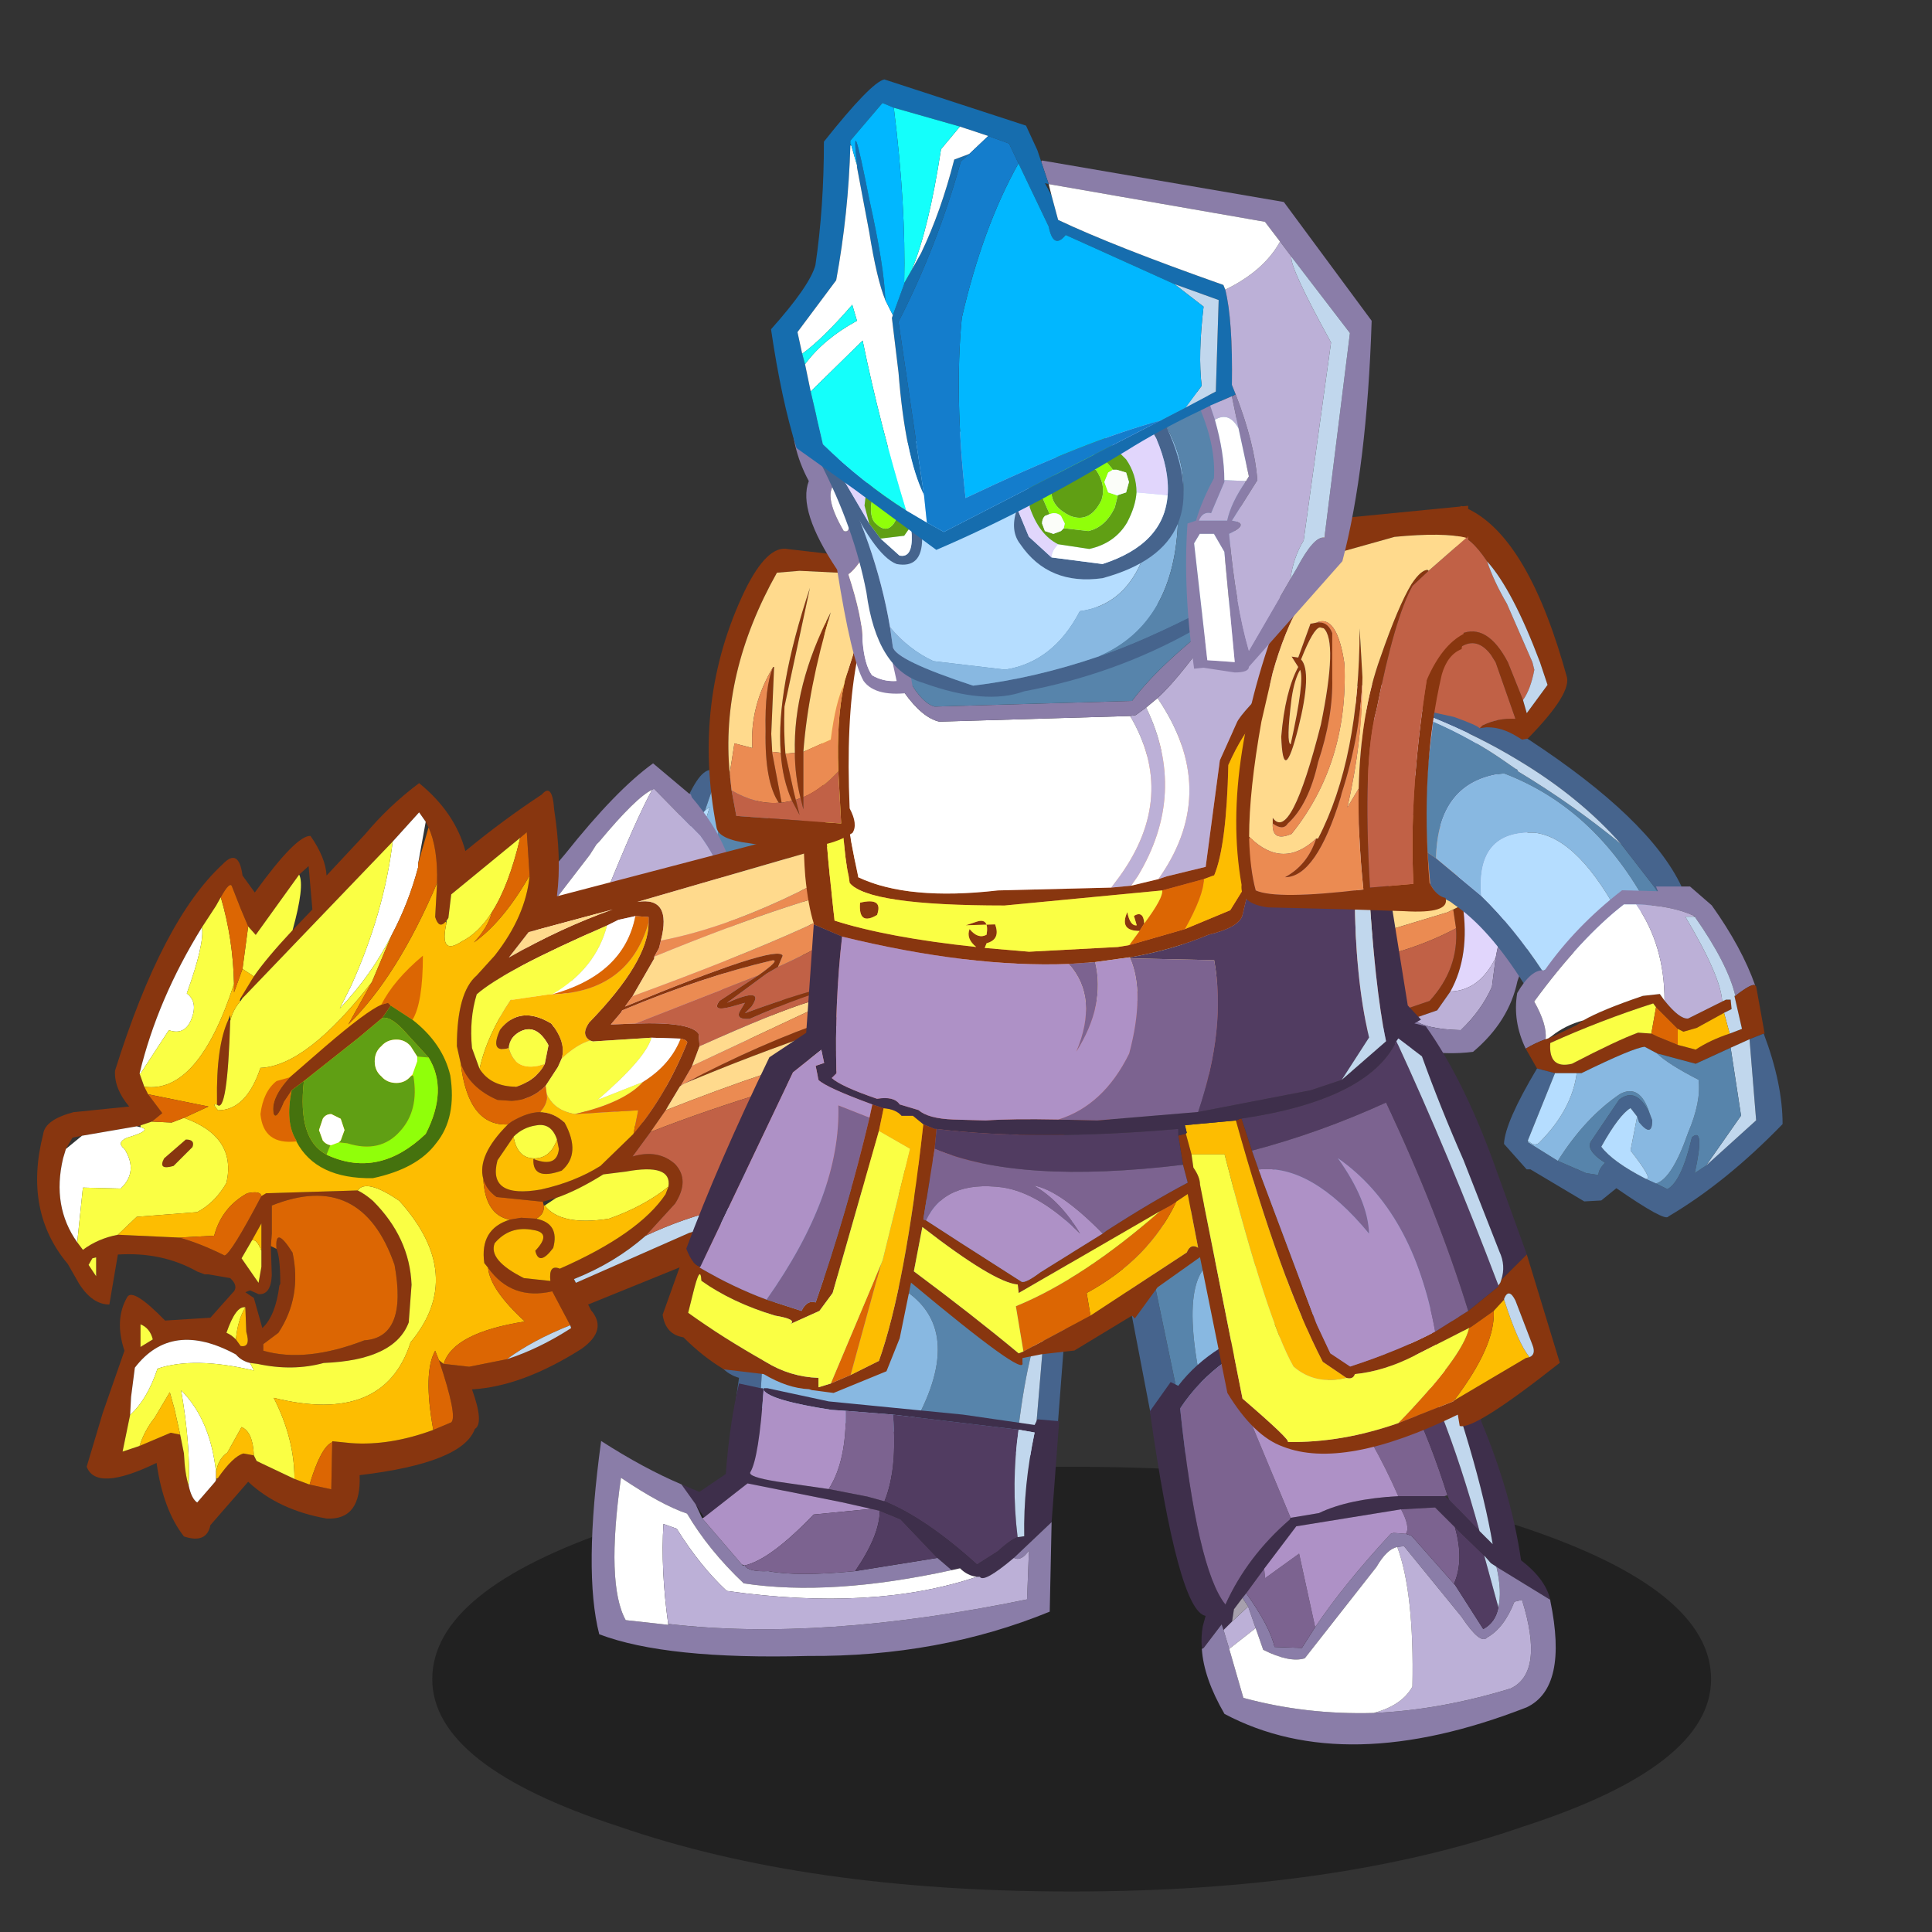 <svg xmlns:ffdec="https://www.free-decompiler.com/flash" xmlns:xlink="http://www.w3.org/1999/xlink" ffdec:objectType="frame" height="90" width="90" xmlns="http://www.w3.org/2000/svg"><rect width="100%" height="100%" fill="#333333" stroke="none"/><use ffdec:characterId="20" height="140.75" transform="matrix(.601 0 0 .6 -2.246 3.7)" width="147.2" xlink:href="#a"/><defs><g id="a" transform="translate(6.65)"><use ffdec:characterId="1" height="9.8" transform="matrix(1.786 0 0 3.365 30.592 107.713)" width="55.5" xlink:href="#b"/><use ffdec:characterId="3" height="19.45" transform="translate(35.85 53.1) scale(1.464)" width="16.4" xlink:href="#c"/><use ffdec:characterId="5" height="45.3" transform="translate(0 46.95) scale(1.464)" width="79.3" xlink:href="#d"/><use ffdec:characterId="7" height="33.5" transform="translate(83.8 80.2) scale(1.464)" width="23.15" xlink:href="#e"/><use ffdec:characterId="9" height="25.7" transform="translate(42.95 84.85) scale(1.464)" width="25.5" xlink:href="#f"/><use ffdec:characterId="11" height="26.95" transform="translate(107.66 48.9) scale(1.464)" width="18.85" xlink:href="#g"/><use ffdec:characterId="13" height="50.25" transform="translate(48.45 33.1) scale(1.464)" width="47.9" xlink:href="#h"/><use ffdec:characterId="19" height="32.75" transform="translate(56.85) scale(1.464)" width="31.8" xlink:href="#i"/></g><g id="j" fill-rule="evenodd"><path d="m11.55.45-.7 2.05-2.3 2.6q-.3.4.1 1H7.8q-.35-1.1.8-2.2l.95-1.15q.9-2.4 1.6-2.4l.4.1" fill="#46648d"/><path d="m10.85 2.5.25-.2-1.15 3.85-1.3-.05q-.4-.6-.1-1l2.3-2.6" fill="#b5ddff"/><path d="m10.85 2.5.7-2.05.15.05-.3 5.7-1.45-.05L11.1 2.3l-.25.2" fill="#88b8e1"/><path d="m11.4 6.2.3-5.7q2.65.9 4.55 7.5l.15.3q-.6 4.75-4.6 7.4l-2.55 1.55q.2-4.6 1.5-8.95l.65-2.1" fill="#5784ab"/><path d="m1.7 17.15-.05.15.1-.1q.8.7 2.2 1.1 2.6.8 4.8-1.1 2.05-1.75 2.7-4 .65-2.25.65-4.95.05-2.3-1.5-4.4l-2.45-2.5-.1.05q-.85.4-2.8 2.75l-.15.15-.35.55-2.15 2.8-1.35 2.4q-.9 2.2-.65 4.8.15 1.4 1.1 2.3m8.4-15.5.05.15q2.35 2.75 2.45 5.75.1 3.1-.55 5.75-.65 2.6-2.8 4.6-2.4 2.2-5.35 1.3-3.45-1-3.8-4-.4-3.05.5-5.55.65-1.8 1.75-3.45v-.05l.45-.55.1-.15.55-.65Q6.15 1.4 8.1 0L10 1.6l.1.05" fill="#8a7da8"/><path d="M1.7 17.15q-.95-.9-1.1-2.3-.25-2.6.65-4.8l1.35-2.4 2.15-2.8.35-.55.15-.15Q7.2 1.8 8.05 1.4 6.35 4.5 1.7 17.15" fill="#fff"/><path d="m8.05 1.4.1-.05 2.45 2.5q1.55 2.1 1.5 4.4 0 2.7-.65 4.95t-2.7 4q-2.2 1.9-4.8 1.1-1.4-.4-2.2-1.1l-.1.1.05-.15Q6.35 4.5 8.05 1.4" fill="#bcb0d7"/></g><g id="k" fill-rule="evenodd"><path d="m31.65 12.3-.9.2-.6.3q-5.5 2.4-6.9 3.65-.4 1.3-.25 2.85l.4 1.1q.6.95 1.95.95 1.05-.35 1.5-1.2l.2-1q-.65-1.2-1.55-.7-.5.3-.55.8v.05q-1.05.3-.45-1 1.05-1.3 2.7-.3.8 1 .55 1.85l-.2.45-.65 1q-.75.75-1.8.8l-.75-.05q-1.5-.65-1.95-1.95l-.2-.9q0-2.85 1.05-3.75l.95-1.05q1.65-2.1 1.85-4.25l-.15-2.3-.35.3-3.65 3-.15 1.25-.1.15-.05.05q-.35.4-.55-.25l.1-1.8q.05-1.85-.45-2.95l-.15-.3-.35-.5-1.4 1.55-7.85 8.2-.05.05-.05.05h-.1l.7-1.15q.65-.95 2.05-2.45l1.05-1.1-.2-2.3-.5.45-2.3 3.2-.4-.45-.4-.95-.45-1.15q-.1-.35-.6.55l-.25.45-.75 1.15q-2.35 3.8-3.3 7.75l.25.7.2.4.75 1-.55.45-.6.2-.2.05-2.9.5-.5.1-.35.6-.15.5q-.6 2.55.75 4.45l.3.4q.8-.6 1.85-.8l3.25.15q1.1.3 2.4.95.35-.1 1.95-3.15l.25-.15 4.85-.15q.4.2.8.55 1.95 1.95 2.05 4.45l-.15 2q-.75 2-4.5 2.15-1.65.45-3.5.05l-.4-.05q-.45-.1-.75-.45-3.4-1.85-5.35.7l-.2 1.55-.05.95-.4 1.95.9-.3 1.65-.7.5.1.2 1q.05 1.1.25 1.7.15.7.45.9l.95-1.1.05-.1.1-.1q.8-1.15 1.35-1.3l.55.1.15.3 2 .95.8.3 1.15.25.05-2.5v-.05l1 .1q2.05.15 4.35-.7l.95-.4q.35-.3-.65-3.3l.25.2 1.35.15 2-.4q1.7-.55 3.4-1.65L28.2 34l-.95-1.8q-2.15.5-3.4-1.25l-.2-.25q-.25-1.8 1.35-2.3l.6-.1.8.05q1.25.25.9 1.55-.75 1-.95.15.9-.95-.1-1.1-1.25-.25-2.05.7-.35.9 1.55 1.85l1.4.15q-.1-.9.5-.65 4.2-1.85 5.6-3.95l.15-.4q.2-1.25-2.25-.8l-1.2.15q-1.35.85-2.5 1.25l-.7.2-2.45-.25q-.55-.4-.7-.95-.35-1.25 1.3-2.9l.2-.15q.85-.5 1.5-.5.7 0 1.3.55.9 1.65-.15 2.55-1.55.55-1.5-.6h.05q1.2.45 1.3-.55l-.1-.5q-.3-.9-1.1-.75-.7.1-1.2.6l-.85 1.25q-.55 2.05 2.3 1.55 1.8-.4 3.15-1.25l1.75-1.7q1.7-2 2.85-4.85-.05-.15-.35-.2l-1.55-.05-3.1.2-.15-.05q-.5-.3-.05-.95 3.15-3.25 3.15-5.3v-.3l-.7-.05m6.5 3.15q1.2-.85.75-.8-3.65.85-7.95 2.65l-.05.1-.55.65 1.3-.05q2.95-.1 3.35.55v.05l.05.6-.4 1.05-.05.1-.55.95-.05.05-.75 1.25-.8 1.15-.95 1.3q1.35-.4 2.25.4.8.85 0 2.1l-1.55 1.7q-1.65 1.45-3.8 2.3l.1.2 6-2.65 5.6-1.65Q56.8 22.6 73.7 16.8q1.55-1.7 1.4-3.85l-.15-1-.3.15.8-.4q.4 2.7-.65 4.6l-.7 1-1.3.45-2.35.75L36.9 29.75l-7.75 3.15.15.3q.9 1.05-.5 2.05-3.15 2-5.8 2.15.65 1.8.15 2.1-.65 1.8-6.1 2.45.1 2.4-1.75 2.3-2.55-.45-4.15-1.95l-2 2.3q-.2 1-1.4.6-1.1-1.4-1.45-3.9-3.2 1.55-3.7.2l.85-2.85 1.15-3.3q-.55-1.65.15-2.85.3-.5 2 1.25l2.4-.15 1.2-1.35.05-.05q.2-.3-.15-.65l-.05-.05-1.15-.2h-.2l-.4-.15q-1.85-1.05-4.2-.9L3.8 32.9q-.9 0-1.6-1.1l-.6-1.05q-2.35-2.8-1.3-6.9.1-.75 1.6-1.15l2.95-.3q-.8-.95-.75-1.9 2.5-8 5.7-10.95.85-.9 1.05.6l.65.9q2.2-3.05 2.95-3 .8 1.15.85 2.1l2.05-2.2q1.25-1.5 2.85-2.7 1.9 1.55 2.45 3.6 2-1.65 4.05-3 .55-.65.65.8.4 2.6.15 4.55v.05L68.7.45h.05l.65.3-12.95 3.7-.15.05-9.4 2.65-15.15 4.4q1.85-.3 1.25 2.05l-.1.4-.25.45v.1l-1.15 2-.15.2-.25.35q8.1-3.35 8.35-2.7l-.25.6-.6.35-2.1 1.55q2.05-.9 1.3.2l-.35.35q3.25-1.2 5.45-1.65l1-.2-1 .25-.05.05q-2.2.55-5.15 1.85-.7.05-.55-.35l.3-.5-.7.2q-1.1.3-.65-.3l2.05-1.35m-27.95 2.4q-.15 5-.7 4.45v-.2q-.05-2.9.6-4.3l.1.05m14.75-3.35q2.8-1.6 5.5-2.55L26 13.15l-1.05 1.35m-12.3 15.45q-.1-1.3.85.2.5 2.35-.75 4.25l-.8.6v.35q2.25.65 5.35-.55 2.3-.15 1.6-4-1.75-5.05-6.5-3.15v1.5l-.05.65.05 1.55q-.05 1.05-.7 1l-.45-.2-.25.1.15.1.3.2.45 1.6q.7-.65.9-2.25l.05-.1q0-1.4-.2-1.85m-5.95-4.8 1.15-1q.5 0 .35.4l-1 1q-.85.25-.5-.4m-3.8 5.3-.2.35.4.6v-1l-.2.05m8.95-.4V28.6l-.5.9-.55.95.9 1.3.15-.85v-.85m-.85 3q-.5-.1-1 1.35.25.1.5.35l.25.35q.55.1.3-.75l-.05-1.3m-4.9 1.7q-.15-.6-.65-.8v1.2l.65-.4M34.2 21.2q8.25-4.35 14.65-5-7.3 1.9-14.65 5" fill="#88360f"/><path d="m30.15 12.8.6-.3.9-.2q-.6 3.1-4.4 4.15 2.3-1.35 2.9-3.65m2.35 5.95 1.55.05q-.55 1.4-2 2.3l-2.4.95q2.55-2.2 2.85-3.3M9.45 42.2l-.05.1-.95 1.1q-.3-.2-.45-.9.1-2.15-.4-5.05Q9.15 39 9.45 41.8v.4M4.9 38.75l.05-.95.2-1.55q1.95-2.55 5.35-.7.3.35.75.45l.2.4q-3.15-.75-5.1-.1-.55 1.65-1.45 2.45M2.1 29.6q-1.35-1.9-.75-4.45l.15-.5.85-.7 2.9-.5.2.05q.65.15-.7.55-.6.25-.15.6.75 1.2-.2 2.1l-2-.05-.3 2.9m3.3-8.95q.95-3.95 3.3-7.75.15.85-.8 3.5.6.45.25 1.35-.35.9-1.2.6l-1.5 2.3H5.4m13.4-12.3 1.4-1.55.35.5-.4 2.2v.2q-.5 1.9-1.4 3.6-1.05 2.1-2.75 3.9l.6-1.2q1.75-3.9 2.2-7.65" fill="#fff"/><path d="M30.15 12.8q-.6 2.3-2.9 3.65h-.15l-2.05.3Q23.8 18.6 23.4 20.4l-.4-1.1q-.15-1.55.25-2.85 1.4-1.25 6.9-3.65m-.9 6.1.15.05 3.1-.2q-.3 1.1-2.85 3.3l2.4-.95q-1 1.1-3.6 1.7-1.15-.2-1.5-1.1l-.05-.4.65-1 .2-.45q.8-.75 1.5-.95M25.2 24q.5-.5 1.2-.6.8-.15 1.1.75-.35 1-1.2 1-.9 0-1.1-1.15m2.25 3.25q1.15-.4 2.5-1.25l1.2-.15q2.45-.45 2.25.8-1.3 1.05-3.15 1.7-2.55.4-3.4-.7l.6-.4M13.6 42.15l-2-.95-.15-.3q-.05-1.25-.65-1.5l-.75 1.35q-.5.35-.6 1.05-.3-2.8-1.85-4.35.5 2.9.4 5.05-.2-.6-.25-1.7l-.2-1-.3-1.35-.25-.9-.8 1.35q-.55.7-.8 1.5l-.9.3.4-1.95q.9-.8 1.45-2.45 1.95-.65 5.1.1l-.2-.4.4.05q1.85.4 3.5-.05 3.75-.15 4.5-2.15l.15-2q-.1-2.5-2.05-4.45-.4-.35-.8-.55.45-.65 2.2.55 3.55 3.95.6 7.5-1.4 4.4-7.25 2.95 1.1 2.15 1.1 4.3M4.25 29.2q-1.05.2-1.85.8l-.3-.4.3-2.9 2 .05q.95-.9.2-2.1-.45-.35.15-.6 1.35-.4.7-.55v-.1l.6-.2 1.05.05.65-.25q2.8 1 2.25 3.45Q9.4 27.5 8.45 28l-3.2.25-1 .95m1.4-7.85-.25-.7h.05l1.5-2.3q.85.3 1.2-.6.35-.9-.25-1.35.95-2.65.8-3.5l.75-1.15.25-.45q.65 2.2.7 4.6-1.9 5.85-4.75 5.45m5.5-8.5.4.45 2.3-3.2q.3.6-.35 2.95-1.4 1.5-2.05 2.45l-.6-.4.3-2.25m-.3 3.8.05-.05.05-.05 7.85-8.2q-.45 3.75-2.2 7.65l-.6 1.2q1.7-1.8 2.75-3.9l-1.05 2.5q-3.45 4.45-5.9 4.55-.75 2.25-2.25 2.25-.35-.4-.05-.3.55.55.7-4.45.15-.6.55-1.05l.1-.15m10.8-4.1.1-.15.15-1.25 3.65-3q-.6 2.55-1.5 3.95-.7 1.1-1.6 1.55-1.2.8-.8-1v-.1m3.3 6.7q.05-.5.55-.8.9-.5 1.55.7l-.2 1q-1.55.5-1.9-.85v-.05M6.7 25.15q-.35.65.5.4l1-1q.15-.4-.35-.4l-1.15 1m-3.8 5.3.2-.05v1l-.4-.6.2-.35m8.45-.95q.25-.1.5.55v.85l-.15.85-.9-1.3.55-.95m-.85 5.25q-.25-.25-.5-.35.5-1.45 1-1.35-.4.65-.5 1.7m-4.4 0-.65.4v-1.2q.5.2.65.8" fill="#faff44"/><path d="M32.35 12.65q0 2.05-3.15 5.3-.45.65.05.95-.7.2-1.5.95Q28 19 27.2 18q-1.65-1-2.7.3-.6 1.3.45 1 .35 1.35 1.9.85-.45.85-1.5 1.2-1.35 0-1.95-.95.4-1.8 1.65-3.65l2.05-.3h.2q4-.15 5.05-3.8m-.8 11.2-1.75 1.7q-1.35.85-3.15 1.25-2.85.5-2.3-1.55L25.2 24q.2 1.15 1.1 1.15l-.05.05q-.05 1.15 1.5.6 1.05-.9.15-2.55-.6-.55-1.3-.55.45-.5.35-1 .35.9 1.5 1.1l3.35-.2-.25 1.25m-4.05.3.1.5q-.1 1-1.3.55v-.05q.85 0 1.2-1m-2.6-.8q-1.65 1.65-1.3 2.9.1 1.9 1.4 2.15-1.6.5-1.35 2.3l.2.25q.1 1.15 1.95 2.85-3.8.6-4.3 2.25l-.25-.2-.2-.5q-.65 1.15-.1 4.2-2.3.85-4.35.7l-1-.1v.05q-.6.25-1.2 2.25l-.8-.3q0-2.15-1.1-4.3 5.85 1.45 7.25-2.95 2.95-3.55-.6-7.5-1.75-1.2-2.2-.55L12.1 27l-.25.15q-.05-.3-.75-.15-1.35.75-1.75 2.25l-1.85.1-3.25-.15 1-.95 3.2-.25q.95-.5 1.55-1.55Q10.55 24 7.75 23l1.3-.6-3.2-.65-.2-.4q2.85.4 4.75-5.45v.45l.45-1.25.6.4-.7 1.15-.05.15h.05q-.4.45-.55 1.05v-.3l-.1.25q-.65 1.4-.6 4.3v.2q-.3-.1.05.3 1.5 0 2.25-2.25 2.45-.1 5.9-4.55l-1.25 2.25q2.6-2.55 4.7-7.5l-.1 1.8q.2.65.55.25l.05.05q-.4 1.8.8 1 .9-.45 1.6-1.55-.2.8-.95 1.6 1.55-1.1 2.95-3.55-.2 2.15-1.85 4.25l-.95 1.05q-1.05.9-1.05 3.75l.2.9q.4 3.35 2.5 3.25m8.5 3.3-.15.4q-1.4 2.1-5.6 3.95-.6-.25-.5.65l-1.4-.15q-1.9-.95-1.55-1.85.8-.95 2.05-.7 1 .15.1 1.1.2.85.95-.15.35-1.3-.9-1.55.45-.25.4-.7h.05q.85 1.1 3.4.7 1.85-.65 3.15-1.7M11.45 40.9l-.55-.1q-.55.15-1.35 1.3l-.1.05v-.35q.1-.7.6-1.05l.75-1.35q.6.25.65 1.5m-3.9-1.1-.5-.1-1.65.7q.25-.8.8-1.5l.8-1.35.25.9.3 1.35m4.3-9.75q-.25-.65-.5-.55l.5-.9v1.45m-1.35 4.7q.1-1.05.5-1.7l.05 1.3q.25.85-.3.75l-.25-.35" fill="#fdbd01"/><path d="M27.25 16.45q3.8-1.05 4.4-4.15l.7.05v.3q-1.05 3.65-5.05 3.8h-.05m6.8 2.35q.3.05.35.2-1.15 2.85-2.85 4.85l.25-1.25-3.35.2q2.6-.6 3.6-1.7 1.45-.9 2-2.3m-7.45 3.9q-.65 0-1.5.5l-.2.15q-2.1.1-2.5-3.25.45 1.3 1.95 1.95l.75.05q1.05-.05 1.8-.8l.05.4q.1.5-.35 1m-3 3.55q.15.55.7.95l2.45.25.05.2q.05.45-.4.7l-.8-.05-.6.1q-1.3-.25-1.4-2.15m.25 4.7q1.25 1.75 3.4 1.25l.95 1.8q-2 .8-3.35 1.8l-2 .4-1.35-.15q.5-1.65 4.3-2.25-1.85-1.7-1.95-2.85m-2.6 4.9q1 3 .65 3.3l-.95.4q-.55-3.05.1-4.2l.2.5M15.6 40.2l-.05 2.5-1.15-.25q.6-2 1.2-2.25m-3.75-13.05q-1.6 3.05-1.95 3.15-1.3-.65-2.4-.95l1.85-.1q.4-1.5 1.75-2.25.7-.15.75.15m-5.8-3.95.55-.45-.75-1 3.2.65-1.3.6-.65.25-1.05-.05M9.7 11.3q.5-.9.6-.55l.45 1.15.4.95-.3 2.25-.45 1.25v-.45q-.05-2.4-.7-4.6m11-3.7q.5 1.1.45 2.95-2.1 4.95-4.7 7.5l1.25-2.25 1.05-2.5q.9-1.7 1.4-3.6v-.2l.55-1.9m4.85.55.35-.3.15 2.3q-1.4 2.45-2.95 3.55.75-.8.95-1.6.9-1.4 1.5-3.95M12.35 29.8l.05-.65v-1.5q4.75-1.9 6.5 3.15.7 3.85-1.6 4-3.1 1.2-5.35.55V35l.8-.6q1.25-1.9.75-4.25-.95-1.5-.85-.2l-.3-.15" fill="#dc6603"/><path d="m28.2 34 .05.15q-1.7 1.1-3.4 1.65 1.35-1 3.35-1.8m11.9-6.55-5.6 1.65-6 2.65-.1-.2q2.15-.85 3.8-2.3 4.05-1.9 7.9-1.8" fill="#c1d7ed"/><path d="m31.5 16.55 1.15-2v-.1q7.9-3.25 12.5-4.1-2.35 2.05-13.65 6.2M33 13.6q.6-2.35-1.25-2.05l15.15-4.4Q39 12.45 33 13.6m42.45-1.9-.8.4-5.45 1.65q-9.1 2.45-25.4 5.3-5 1.35-10.55 3.55l.75-1.25.05-.05.15-.1q7.35-3.1 14.65-5l1.7-.45 24.8-4.85.1.8m-40.8 8.55.4-1.05q4-1.8 5.8-2.35l1.2-.3.25.05-.5.25-.45.25-6.7 3.15m-9.7-5.75L26 13.15l4.45-1.2q-2.7.95-5.5 2.55" fill="#ffda8d"/><path d="m31.65 18-1.3.05.55-.65.05-.1q4.3-1.8 7.95-2.65.45-.05-.75.8L31.65 18m7.55-3 .25-.6q-.25-.65-8.35 2.7l.25-.35.15-.2q11.3-4.15 13.65-6.2-4.6.85-12.5 4.1l.25-.45.1-.4q6-1.15 13.9-6.45l9.4-2.65Q44.65 12.55 39.2 15m35.45-2.9.3-.15.15 1Q72 14.6 67.8 15 44 19.2 32.45 23.75l.8-1.15q5.55-2.2 10.55-3.55 16.3-2.85 25.4-5.3l5.45-1.65m-40.6 9.2.55-.95.05-.1 6.7-3.15.45-.25L73.9 6.6q1.05 2.35 1.45 4.3l-24.8 4.85-1.7.45q-6.4.65-14.65 5l-.15.1" fill="#eb8b52"/><path d="m31.65 18 6.5-2.55-2.05 1.35q-.45.6.65.3l.7-.2-.3.5q-.15.4.55.35 2.95-1.3 5.15-1.85l.05-.05 1-.25-1 .2q-2.2.45-5.45 1.65l.35-.35q.75-1.1-1.3-.2l2.1-1.55.6-.35q5.45-2.45 17.1-10.5l.15-.05L69.4.75Q71 1.8 73.5 5.7l.4.9-32.1 10.25.5-.25-.25-.05-1.2.3q-1.8.55-5.8 2.35l-.05-.6v-.05q-.4-.65-3.35-.55m43.45-5.05q.15 2.15-1.4 3.85-16.9 5.8-33.6 10.65-3.85-.1-7.9 1.8l1.55-1.7q.8-1.25 0-2.1-.9-.8-2.25-.4l.95-1.3Q44 19.2 67.8 15q4.2-.4 7.3-2.05" fill="#c16146"/><path d="m69.4.75-.65-.3q6.1-2.45 10.5 8.3-1.6 3.25-2.05 5.75-.85 1.75-2.4 1.8 1.05-1.9.65-4.6l-.1-.8q-.4-1.95-1.45-4.3l-.4-.9Q71 1.8 69.4.75" fill="#e1d6fc"/><path d="m72.8 17.75 1.3-.45.7-1q1.55-.05 2.4-1.8l-.2 1.55q-.55 1.25-1.65 2.3-1.9-.05-2.55-.6" fill="#bcb0d7"/><path d="m70.45 18.5 2.35-.75q.65.55 2.55.6 1.1-1.05 1.65-2.3l.2-1.55q.45-2.5 2.05-5.75.25 3.9-.9 7Q77.9 17.9 76 19.5q-2.8.35-5.55-1" fill="#8a7da8"/><path d="M13.45 21.55q-.35 1.7.25 2.65v.05q-1.75.2-1.9-1.45.15-1.2.85-1.75l.7-.2Q12.3 22 12.5 22.8q.15.35.55-.65l.4-.6m6.4-3.75-1.15-.75-.15-.15-.35.1q.65-1.3 2.2-2.6 0 2.5-.55 3.4" fill="#dc6603"/><path d="m18.7 17.05-.45.65L17 18.75l-2.9 2.3-.6.45-.05.05-.4.6q-.4 1-.55.65-.2-.8.85-1.95l1.9-1.65q2.15-1.85 2.95-2.2l.35-.1.15.15" fill="#88360f"/><path d="m18.25 17.7.45-.65 1.15.75q1.6 1.25 2 2.95.35 2.25-.75 3.6-1 1.35-3.35 1.85-3 .05-4.05-1.95v-.05q-.6-.95-.25-2.65l.05-.05.6-.45q-.35 3.1 1.2 3.9l.1.05q2.7 1.2 5.15-1.15 1.2-2.35.15-4.05l-1.1-1.2q-.85-1-1.35-.9" fill="#45720e"/><path d="M20.7 19.8q1.05 1.7-.15 4.05Q18.1 26.2 15.4 25l-.1-.05.2-.5h.05l.4-.15.45.05q1.75.55 2.8-.65 1-1.1.7-2.9l-.05-.1.25-.7v-.25l.6.05" fill="#90ff0a"/><path d="M18.25 17.7q.5-.1 1.35.9l1.1 1.2-.6-.05-.35-.55q-.3-.35-.75-.35-.5 0-.8.35-.35.3-.35.8t.35.8q.3.35.8.35.45 0 .75-.35l.1-.05.05.05q.3 1.8-.7 2.9-1.05 1.2-2.8.65l-.45-.05.1-.1.2-.55-.2-.6-.5-.25q-.3 0-.45.25l-.2.6.2.55q.15.2.4.25l-.2.5q-1.55-.8-1.2-3.9l2.9-2.3 1.25-1.05" fill="#609f14"/><path d="M20.1 19.75V20l-.25.7-.1.1q-.3.35-.75.35-.5 0-.8-.35-.35-.3-.35-.8t.35-.8q.3-.35.8-.35.45 0 .75.35l.35.55m-4.15 4.55-.4.15h-.05q-.25-.05-.4-.25l-.2-.55.2-.6q.15-.25.45-.25l.5.25.2.6-.2.55-.1.1" fill="#fff"/></g><g id="l" fill-rule="evenodd"><path d="M1.35 6.45 3.75 18l-1.55.65L0 7.15l1.35-.7m15.85 5.9L13.35.45 14.4 0l3.85 11.65-1.05.7" fill="#46648d"/><path d="m1.35 6.45 12-5.95V.45l3.85 11.9-.1-.05L6.25 7.7q-3.3-.45-1.95 6.4l.75 3.35-.05.05-1.25.5-2.4-11.55" fill="#5784ab"/><path d="M5.05 17.45 4.3 14.1Q2.95 7.25 6.25 7.7l10.85 4.6v.05l-12.05 5.1" fill="#88b8e1"/><path d="M5.65 13.2q-1.45 1.05-2.4 2.5.9 8.55 2.4 10.4 1.15-2.55 3.4-4.5l.05-.1 1.5-.25q1.55-.75 4.2-.9h2.45l.25.2 1.6 1.65.7.7q-.75-4.45-3.45-11.8h-.05l-1.6-.1-1.75.05q-2.55.1-4.55.8-1.55.5-2.75 1.35M4.5 28.4h-.1q-.05-.6.05-1.15l.15-.55q-1.45-.25-2.95-10.85l1.1-1.55.4.2q3.6-4.7 14.25-4.05 1.3 3.1 1.8 5.95 1.6 3.85 2.1 7.35 1.3 1 1.55 2.1L20 24.1l-.3-.2-.35-.4L17.8 22l-1.05-1.05-1.8.1-5.55.9-1.7 2.25-.95 1.3-.2.25-.45.6L6 27l-.45.45-.1-.3-.95 1.25" fill="#3e2f4b"/><path d="M22.85 25.85v.05q.95 4.6-1.25 5.65-9.6 3.75-16 .35-1.1-1.9-1.2-3.45l.1-.05.95-1.25.1.3.3 1 .75 2.6q3.3.9 6.9.8 3.5-.15 7.25-1.3 1.8-.85.6-4.7l-.4.1q-.55 1.4-1.45 1.9-.35.4-1.35-1.1L15.1 23l-.35.05q-.55.1-1.1 1.05l-3.8 4.85q-.8.25-2.2-.45l-.4-1.15-.4-1.15-.3-.45.2-.25q1.25 1.75 1.5 2.85l1.45.05.7-1.1q1.55-2.3 4-4.95l.15-.05.65.05.3.1L17.75 25l.05.05 1.5 2.35q.65-.35.8-1.15.2-.85-.1-2.15l2.85 1.75" fill="#8a7da8"/><path d="m9.1 21.5-.05.1q-2.25 1.95-3.4 4.5-1.5-1.85-2.4-10.4.95-1.45 2.4-2.5l3.45 8.3m-.7-9.65q2-.7 4.55-.8 2.7 3.65 4.45 9.25l-.15.05H14.8q-2.7-6.15-6.4-8.5M6.75 25.5l.95-1.3.05.5 1.8-1.3.85 3.9-.7 1.1-1.45-.05q-.25-1.1-1.5-2.85m8.2-4.45 1.8-.1L17.8 22q.5 1.75-.05 3l-2.25-2.55-.3-.1q.25-.35-.25-1.3" fill="#7c6390"/><path d="M5.65 13.2q1.2-.85 2.75-1.35 3.7 2.35 6.4 8.5-2.65.15-4.2.9l-1.5.25-3.45-8.3m2.05 11 1.7-2.25 5.55-.9q.5.95.25 1.3l-.65-.05-.15.05q-2.45 2.65-4 4.95l-.85-3.9-1.8 1.3-.05-.5" fill="#ae91c6"/><path d="M12.95 11.05 14.7 11q2.5 4.25 4.4 11.2l-1.6-1.65-.1-.25q-1.75-5.6-4.45-9.25M17.8 22l1.55 1.5.75 2.75q-.15.8-.8 1.15l-1.5-2.35-.05-.05q.55-1.25.05-3" fill="#513c61"/><path d="m14.7 11 1.6.1h.05q2.7 7.35 3.45 11.8l-.7-.7q-1.9-6.95-4.4-11.2m4.65 12.5.35.4.3.2q.3 1.3.1 2.15l-.75-2.75" fill="#c1d7ed"/><path d="M5.55 27.45 6 27l.85-.8.4 1.15-1.4 1.1-.3-1m7.95 4.4q1.5-.4 2.05-1.4.1-4.95-.8-7.4l.35-.05 3.05 3.75q1 1.5 1.35 1.1.9-.5 1.45-1.9l.4-.1q1.2 3.85-.6 4.7-3.75 1.15-7.25 1.3" fill="#bcb0d7"/><path d="m5.85 28.45 1.4-1.1.4 1.15q1.4.7 2.2.45l3.8-4.85q.55-.95 1.1-1.05.9 2.45.8 7.4-.55 1-2.05 1.4-3.6.1-6.9-.8l-.75-2.6" fill="#fff"/><path d="m6 27 .1-.65.45-.6.3.45L6 27" fill="#a7a0ad"/></g><g id="m" fill-rule="evenodd"><path d="m24.25 2.4 1.25.2-.95 12.45H23.4l.65-7.75.2-4.9M8.9 12.5l-1.3-.2.2-1.4q-1.05-.3-1.55-1.6Q6.5 3.95 8.1 0l1.45.2-.35 7.05-.3 5.25" fill="#46648d"/><path d="m24.25 2.4-.2 4.9q-1.1 2.4-1.6 7.6l-5.7-1q3.1-5.15.1-7.45-3.45-2.35-7.65.8L9.55.2l14.7 2.2" fill="#5784ab"/><path d="M16.75 13.9 8.9 12.5l.3-5.25q4.2-3.15 7.65-.8 3 2.3-.1 7.45" fill="#88b8e1"/><path d="m24.05 7.3-.65 7.75-.2-.05-.75-.1q.5-5.2 1.6-7.6" fill="#c1d7ed"/><path d="m4.75 16.55.95.4L7.1 16q.2-2.7.7-4.8l1.15.25h.1l.05.1v-.1h.2l3.25.7 7.1.7 3.8.55.15-.3 1.15.1-.4 5.35-2 1.9q-1.6 1.35-1.8 1h-.15q-.5-.05-.9-.45l-.45.1-.05-.05-.7-.6-1.95-2.05-1.1-.45-.45-.1-1.55-.35-5-1-2.3 1.8-.45-.7-.75-1.05m8.7-3.9-.75-.05q-3.25-.5-3.6-1.05-.25 3.6-.7 4.35-.15.25 1.4.5l2.75.4 2.05.4.9.25q2.2.9 4.9 3.35l1.1-.7q.65-.6 1.05-.75l.35-.05q-.05-2.65.55-5.5l-.85-.15-6.65-.8-2.5-.2" fill="#3e2f4b"/><path d="m24.35 18.55-.1 4.75q-5.85 2.4-12.8 2.35-7.5.2-11.05-1.15-.85-3.3.1-10.25 2.25 1.45 4.25 2.3l.75 1.05.35.75 2.1 2.45.05.05h.1q.2.35 1.25.3 1.55.3 4.6 0l4.35-.7.7.6.05.05q-6.4 1.4-11 .7-1.85-1.75-3-3.7-1.35-.45-3.5-1.9-.8 5.65.25 7.55l2.25.25v-.05q8.1.95 19-1.3l.1-2.6q-.4.6-.8.4l2-1.9" fill="#8a7da8"/><path d="m4.05 24-2.25-.25q-1.05-1.9-.25-7.55 2.15 1.45 3.5 1.9 1.15 1.95 3 3.7 4.6.7 11-.7l.45-.1q.4.4.9.45-5.5 1.85-13.25.75-1.4-1.3-2.65-3.3l-.7-.25q-.15 2.4.25 5.3V24" fill="#fff"/><path d="M22.35 20.45q.4.2.8-.4l-.1 2.6q-10.9 2.25-19 1.3-.4-2.9-.25-5.3l.7.25q1.25 2 2.65 3.3 7.75 1.1 13.25-.75h.15q.2.35 1.8-1" fill="#bcb0d7"/><path d="m7.95 20.8-2.1-2.45.1-.05 2.3-1.8 5 1 1.55.35-3.05.3q-2.3 2.4-3.65 2.7l-.15-.05m1.15-9.25q.35.55 3.6 1.05l.75.05q.05 2.65-.9 4.15l-2.75-.4q-1.55-.25-1.4-.5.45-.75.7-4.35" fill="#ae91c6"/><path d="M13.95 21.15q-3.05.3-4.6 0-1.05.05-1.25-.3 1.35-.3 3.65-2.7l3.05-.3.45.1q0 1.3-1.3 3.2m-.5-8.5 2.5.2q.25 2.9-.45 4.6l-.9-.25-2.05-.4q.95-1.5.9-4.15" fill="#7c6390"/><path d="m18.3 20.45-4.35.7q1.3-1.9 1.3-3.2l1.1.45 1.95 2.05m-2.35-7.6 6.65.8q-.4 2.85-.05 5.7-.4.15-1.05.75l-1.1.7q-2.7-2.45-4.9-3.35.7-1.7.45-4.6" fill="#513c61"/><path d="m22.6 13.65.85.15q-.6 2.85-.55 5.5l-.35.05q-.35-2.85.05-5.7" fill="#c1d7ed"/></g><g id="n" fill-rule="evenodd"><path d="m8.65 13.9-1 .65q-1.85-2.95-3.7-4.2l-.2-.15-.7-.35-.35-.55-.15-1.7.45.3 2.4 2q1.7 1.65 3.25 4M2.85.45l.1-.45L5.4.9q.4-.4.95-.3l1.55 1q6.4 4.2 8.1 7.8l-1 .65-.5-.7-1.7-2.2q-2.2-2.5-5.45-4.45Q5.3 1.45 2.85.45" fill="#46648d" transform="translate(-2.5)"/><path d="m15 10.05-.75.45q-2.8-5.25-7.65-7.1-3.5.4-3.6 4.5l-.45-.3Q2.4 5 2.6 2.7L2.85.65q2.05.9 3.7 2.05l.65.45.1.05.05.1q2.9 1.75 5.45 3.85l1.7 2.2.5.7" fill="#5784ab" transform="translate(-2.5)"/><path d="m14.25 10.5-1.35.8q-2.3-4.45-4.65-4.75Q5.1 6.4 5.4 9.9L3 7.9q.1-4.1 3.6-4.5 4.85 1.85 7.65 7.1" fill="#88b8e1" transform="translate(-2.5)"/><path d="M2.85.65v-.2q2.45 1 4.5 2.25 3.25 1.95 5.45 4.45-2.55-2.1-5.45-3.85l-.05-.1-.1-.05-.65-.45Q4.9 1.55 2.85.65" fill="#c1d7ed" transform="translate(-2.5)"/><path d="m12.9 11.3-4.25 2.6q-1.55-2.35-3.25-4-.3-3.5 2.85-3.35 2.35.3 4.65 4.75" fill="#b5ddff" transform="translate(-2.5)"/><path d="M7.75 18q-.7-1.45-.45-2.95.75-1.3 1.45-1.2 1.65-2.35 4.1-4.25l1.9.05-.1-.25h1.8l1.15 1q1.6 2.25 2.3 4.25-.15-.15-1.05.55-.4-1.7-2.15-4.2l-.05-.05q-1.2-.55-3.05-.6h-.65q-2.3 1.8-4.75 5.15.7 1.25.6 2-.55.2-1.05.5" fill="#8a7ea8" transform="translate(-2.5)"/><path d="m19.9 14.65.05.05.45 2.5h-.05l-.75.3-1 .45-1.85.85-2.05-.55-.65-.35q-.6.05-3.35 1.4H9.3l-.95-.25-.6-1.05q.5-.3 1.05-.5l.15-.05.35-.15 1.15-.55.35-.25q.95-.55 3.15-1.3l.9-.1.25.35q.8 1 1.25.95l1.8-.9.2-.1h.25l.05.5-.4.2-1.45.8-.7.2-.3-.15-1.15-1.15-.15-.2q-2.8.9-5.45 2.1-.1 1.4 1.15 1.1 2.4-1.25 3.5-1.65l.7.05.3.15 1.1.45.95.25q.75-.5 1.8-.85l.65-.25-.4-1.75h.05q.9-.7 1.05-.55" fill="#88360f" transform="translate(-2.5)"/><path d="M20.35 17.2q1 2.65 1 4.8-3 3.1-6.05 4.9-.15.3-2.75-1.5l-.8.65-.9.05L8 24.4h-.2l-1.2-1.35q.05-1.15 1.75-4l.95.25-1.45 3.6v.05l1.6 1 1.5.65.65.1q0-.3.35-.65-1.1-.7-.7-1.2l1.45-2.15q.9-.7 1.6.7l.15.4q0 .95-.7.1l-.1-.3-.35-.45q-.6.35-1.55 2.05.6.8 2.35 1.7l.55.25.6.3q.75-.4 1.3-2.75.7-.6.15 1.9l.6-.4 2.65-2.4-.35-4.3.75-.3" fill="#46648d" transform="translate(-2.5)"/><path d="M8.8 17.5q.1-.75-.6-2 2.45-3.35 4.75-5.15h.65q1.5 2.15 1.5 5.1l-.25-.35-.9.1q-2.2.75-3.15 1.3-.95.25-1.7.85l-.15.1-.15.05" fill="#fff" transform="translate(-2.5)"/><path d="M13.6 10.35q1.85.05 3.05.6V11h-.45q1.9 3.2 1.95 4.5l-1.8.9q-.45.05-1.25-.95 0-2.95-1.5-5.1" fill="#bcb0d7" transform="translate(-2.5)"/><path d="M16.7 11q1.75 2.5 2.15 4.2h-.05l.4 1.75-.65.25-.3-1.1.4-.2-.05-.5h-.25l-.2.1q-.05-1.3-1.95-4.5h.5m2.9 6.5.35 4.3-2.65 2.4 1.85-2.65-.55-3.6 1-.45" fill="#c1d7ed" transform="translate(-2.5)"/><path d="m14.4 17.2-.7-.05q-1.1.4-3.5 1.65-1.25.3-1.15-1.1 2.65-1.2 5.45-2.1l.15.2-.25 1.4" fill="#faff44" transform="translate(-2.5)"/><path d="m14.65 15.8 1.15 1.15v.85l-1.1-.45-.3-.15.25-1.4" fill="#dc6603" transform="translate(-2.5)"/><path d="m18.25 16.1.3 1.1q-1.05.35-1.8.85l-.95-.25v-.85l.3.15.7-.2 1.45-.8" fill="#fdbd01" transform="translate(-2.5)"/><path d="m18.6 17.95.55 3.6-1.85 2.65-.6.4q.55-2.5-.15-1.9-.55 2.35-1.3 2.75l-.6-.3q.85-.25 1.7-2.7.7-1.65.55-2.8-1.65-.85-2.2-1.4l2.05.55 1.85-.85m-4.3 3.45q-.7-1.4-1.6-.7l-1.45 2.15q-.4.5.7 1.2-.35.35-.35.65l-.65-.1-1.5-.65q1.45-2.3 3.3-3.55 1.05-.55 1.55 1" fill="#5784ab" transform="translate(-2.5)"/><path d="m14.65 25.15-.55-.25q.45.1-.8-1.5l.35-1.8.1.3q.7.85.7-.1l-.15-.4q-.5-1.55-1.55-1-1.85 1.25-3.3 3.55l-1.6-1 .05-.05q.3.3.55.1 1.75-1.75 2-3.7h.25q2.75-1.35 3.35-1.4l.65.35q.55.55 2.2 1.4.15 1.15-.55 2.8-.85 2.45-1.7 2.7" fill="#88b8e1" transform="translate(-2.5)"/><path d="M14.1 24.9q-1.75-.9-2.35-1.7.95-1.7 1.55-2.05l.35.45-.35 1.8q1.25 1.6.8 1.5m-6.25-2 1.45-3.6h1.15q-.25 1.95-2 3.7-.25.2-.55-.1h-.05" fill="#b5ddff" transform="translate(-2.5)"/></g><g id="o" fill-rule="evenodd"><path d="M8 22.2v-.05q-.3-.95-.45-2.5-.35-4.35.7-13.45v-.05h.35q-.45 6.5.25 13.5L9.1 22q2.8.9 7.5 1.4-.55-.45-.35-.95.45.55.9.3.15-.9-.5-.7l-.6.2 1.55-.05q.3.8-.45 1l-.1.25 2.35.2 4.7-.25.6-.1 2.95-.85 2.4-1 .65-1.05v-.75q-.15-5.25.95-8.6-.95 1-1.7 2.7-.1 4.3-.75 5.85l-.15.05-.4.15-2.2.6-8.35.8q-7.25 0-8.2-1.2l-.05-.35q-.4-1.75-.4-6.2.1 2.5.9 6.2v.05q2.65 1.25 7.4.7l6-.15 1.05-.1 1.45-.35.45-.15 2.05-.5.75-5.65.9-2q.2-.5 2.45-2.7l-.25 1.4q-1.35 7.45-1.4 8.45l-.1 1-.15 1-.25 1.05q-.15.65-1.8 1.05-1.9.8-4.15 1.2h-.05l-1.8.25-1.4.1q-5.25.2-12-1.45l-.1-.05-1.4-.6m37.75 17.5 1.75 5.75q-4.55 3.6-5.3 3.35l-.1-.6q-6.05 2.95-9.25 1.7-1.55-.55-2.95-2.85l-1.45-7.2-2.25 1.6L25 43.1l-.15-.15-3.05 1.85-1.75.2-1 .2v.25q.2.85-5.9-4.25l-.6 2.95-.7 1.75-2.8 1.15-1.15-.15-.15-.05q-1.15-.05-2.4-.8l-2.1-.25q-1.1-.65-2.15-1.7-.95-.15-1.1-1.2l1.25-3.5q.35.9.75.95l-.05.05q1.8 1.05 3.55 1.7l1.85.6q.3-.6.75-.45 1.65-4.75 2.85-9.8l.15-.7.6.2-.25 1.2L9 41.75l-.7.95-1.55.7q.4-.25-.8-.45-2.3-.7-3.9-1.85-.05-.95-.45.7l-.25 1q1.8 1.3 4.1 2.6 1.3.8 2.8.85v.5l.65-.2 1.05-.45 1.5-.75q1.4-3.95 2.35-12.55l.6.25h.1l-.1 1.05-.6 3.75.15.05 1.85 1.2 3.2 2.05q.2.1 1-.5l3.3-2.05.2-.15q2.4-1.55 4.3-2.55l-.25-.95-.25-1.55.4-.1.3 1.1.1.7q.35.5.35.9l2.25 11.35q2.55 2.2 2.4 2.3 2.85.05 5.85-1l2.9-1.15.05-.05 3.8-2.25.2-.05q.35-.15.15-.65l-.9-2.35q-.35-.7-.6-.1v.05l-.55.6-1.2.85-.1.05-2.85 1.45q-1.65.85-3.2 1-.1.3-.45.2l-1.25-.85q-2.25-4.35-4.6-12.8l.25-.1h.05l.55 1.7.35 1 3.05 8.15.75 1.6 1.05.7q2.6-.85 4.5-1.85l1.75-1.1 1.6-1.3v-.05l.1-.15.05-.15 1.35-1.35M25.5 22.15l-.25.4q-1.1 0-.65-1 .15.75.5.7l-.15-.5q.5-.3.55.4m-14.15-.45q-1 .6-.9-.65 1.25-.3.9.65m11.3 21.25 5.1-3.35q.2-.5.6-.25l-.55-2.85-.6.4-.3.2-.55.3-7.5 4.35-.05-.45q-1.25-.1-5.05-3.05l-.45 2.35q3.15 2.35 5.55 4.35l.25-.1 3.55-1.9" fill="#88360f"/><path d="m30.25 5 3.3-.2-.7 4Q30.6 11 30.4 11.5l-.9 2-.75 5.65-2.05.5-.45.15.1-.15q3.15-4.6-.15-9.45l.05-.05q1.25-1.15 3.4-4.3l.15-.15.45-.7M24.8 20.15l-1.05.1.45-.6q3.05-4.25.55-8.5l.3-.05.55-.4q2.2 4.55-.45 8.95l-.35.5" fill="#bcb0d7"/><path d="M10.1 6.05h.7q2.05 5 3.85 5.4l10.1-.3q2.5 4.25-.55 8.5l-.45.6-6 .15q-4.75.55-7.4-.7v-.05q-.8-3.7-.9-6.2-.05-1.95.65-7.4M26.25 19.8l-1.45.35.35-.5q2.65-4.4.45-8.95l.6-.5q3.3 4.85.15 9.45l-.1.15" fill="#fff"/><path d="m10.8 6.05.9-.1q1.4 4.35 2.7 4.7l10.45-.3q1.5-2 4.8-4.5-2.15 3.15-3.4 4.3l-.05.05-.6.5-.55.4-.3.05-10.1.3q-1.8-.4-3.85-5.4" fill="#8a7da8"/><path d="M11.7 5.95 30.25 5l-.45.7-.15.15q-3.3 2.5-4.8 4.5l-10.45.3q-1.3-.35-2.7-4.7" fill="#5784ab"/><path d="m28.65 19.8.4-.15.15-.05q.65-1.55.75-5.85.75-1.7 1.7-2.7-1.1 3.35-.95 8.6v.75l-.65 1.05-2.4 1q1-1.8 1-2.65M11.7 31.95q.65.05.95.4h.6l.55.45q-.95 8.6-2.35 12.55l-1.5.75 1.6-5.85.1-.25 1.45-5.9-1.65-.95.25-1.2m16 1.35.05-.05-.1-.4 2.7-.25q2.35 8.45 4.6 12.8l1.25.85q-1.65.4-2.8-.6Q32 43.2 29.75 34.4H28l-.3-1.1m-.5 3.6.6-.4.55 2.85q-.4-.25-.6.25l-5.1 3.35-.2-1.2q3.3-1.8 4.75-4.85m18.7 8.25-.2.05-3.8 2.25q2.2-2.9 2.1-4.75l.55-.6q.75 2.35 1.35 3.05" fill="#fdbd01"/><path d="m26.45 20.4 2.2-.6q0 .85-1 2.65l-2.95.85.55-.75.25-.4q1-1.35.95-1.75m-14.9 19.85-1.6 5.85-1.05.45 2.65-6.3m27.4 8.4q3.4-3.5 3.75-5.05l.1-.05 1.2-.85q.1 1.85-2.1 4.75l-.05.05-2.9 1.15m-16.3-5.7-3.55 1.9-.4-2.4q3.55-1.45 7.65-5.05l.55-.3.3-.2q-1.45 3.05-4.75 4.85l.2 1.2" fill="#dc6603"/><path d="m8.6 6.15 1.5-.1q-.7 5.45-.65 7.4 0 4.45.4 6.2l.05.35q.95 1.2 8.2 1.2l8.35-.8q.05.4-.95 1.75-.05-.7-.55-.4l.15.5q-.35.05-.5-.7-.45 1 .65 1l-.55.75-.6.1-4.7.25-2.35-.2.1-.25q.75-.2.45-1l-1.55.05.6-.2q.65-.2.5.7-.45.25-.9-.3-.2.5.35.95-4.7-.5-7.5-1.4l-.25-2.35q-.7-7-.25-13.5m.3 40.4-.65.2v-.5q-1.5-.05-2.8-.85-2.3-1.3-4.1-2.6l.25-1q.4-1.65.45-.7 1.6 1.15 3.9 1.85 1.2.2.8.45l1.55-.7.7-.95 2.45-8.6 1.65.95-1.45 5.9-.1.25-2.65 6.3m2.45-24.85q.35-.95-.9-.65-.1 1.25.9.65m27.6 26.95q-3 1.05-5.85 1 .15-.1-2.4-2.3L28.45 36q0-.4-.35-.9l-.1-.7h1.75Q32 43.2 33.4 45.65q1.15 1 2.8.6.35.1.45-.2 1.55-.15 3.2-1l2.85-1.45q-.35 1.55-3.75 5.05m-19.85-3.8-.25.1q-2.4-2-5.55-4.35l.45-2.35q3.8 2.95 5.05 3.05l.05.45 7.5-4.35q-4.1 3.6-7.65 5.05l.4 2.4" fill="#faff44"/><path d="M37.1 13.6h.05l1.2 6.05 1.1 6.85.7.75-.35.2.6.15q2.1 2.95 3.8 7.8l1.55 4.3-1.35 1.35q.25-.75-.1-1.5l-1.9-4.85q-1.25-2.85-2.2-5.5l-1.25-.95-.1.15q-1.5 3.1-8.2 4.1h-.05l-.25.1-2.7.25.1.4-.05.05-.4.1v-.35q-7.55.65-12.8 0h-.1l-.6-.25-.55-.45h-.6q-.3-.35-.95-.4l-.6-.2q-2.45-.9-2.85-1.3l-.15-.75.45-.15-.15-.7-1.5 1.2L2 40.35q-.4-.05-.75-.95 1.65-4.45 4.4-10.15l1.95-1.3.4-5.75 1.4.6.1.05q-.4 3.5-.3 7.25l-.25.25q.5.45 2.4 1.1.9-.15 1.2.3l1 .3q.5.45 1.85.5l1.7.05q1.35-.1 3.85-.05l2.05.05 5.35-.45L34.3 31l1.65-.55 2.35-2.05q-.6-2.8-.95-8.75l-.25-6.05" fill="#3e2f4b"/><path d="M33.55 4.8 35 4.75q2.05 6.1 2.1 8.75v.1l-.4 6.05-.05.95q0 4.4.75 7.6l-1.45 2.25-1.65.55-5.95 1.15q1.5-4.45.85-8.05l-4.45-.1v-.05q2.25-.4 4.15-1.2 1.65-.4 1.8-1.05l.25-1.05.15-1 .1-1q.05-1 1.4-8.45l.25-1.4.7-4M14.5 33.05q5.25.65 12.8 0v.35l.25 1.55Q18.85 36 14.4 34.1l.1-1.05m16.15-.55q6.7-1 8.2-4.1 2.75 5.95 5.4 12.95v.05l-1.6 1.3q-1.6-5.2-4.35-11.05-3.5 1.6-7.1 2.55l-.55-1.7" fill="#513c61"/><path d="m21.5 24.3 1.4-.1q.55 2.3-1 4.75 1.2-2.85-.4-4.65m-10.55 8.15q-1.2 5.05-2.85 9.8-.45-.15-.75.45l-1.85-.6q3.95-5.6 3.8-10.3l1.65.65m10 .1q2.4-.75 3.75-3.5.85-3.2.05-5.05l4.45.1q.65 3.6-.85 8.05L23 32.6l-2.05-.05m2.35 6.05q-2.25-2.3-3.65-2.55 1.4.8 2.45 2.55-2.15-2.15-4.1-2.45-3.05-.4-4.05 1.75l-.15-.05.6-3.75q4.45 1.9 13.15.85l.25.95q-1.9 1-4.3 2.55l-.2.15m8.25-3.4-.35-1q3.6-.95 7.1-2.55 2.75 5.85 4.35 11.05l-1.75 1.1q-1.15-6.4-5.15-9.2 1.6 2.25 1.65 4-3.05-3.7-5.85-3.4" fill="#7c6390"/><path d="m38.85 28.4.1-.15 1.25.95q.95 2.65 2.2 5.5l1.9 4.85q.35.75.1 1.5l-.05.15-.1.15q-2.65-7-5.4-12.95m-2.9 2.05 1.45-2.25q-.75-3.2-.75-7.6l.05-.95.4-6.05.25 6.05q.35 5.95.95 8.75l-2.35 2.05m8.6 11.65v-.05q.25-.6.6.1l.9 2.35q.2.5-.15.65-.6-.7-1.35-3.05" fill="#c1d7ed"/><path d="M9.5 22.85q6.75 1.65 12 1.45 1.6 1.8.4 4.65 1.55-2.45 1-4.75l1.8-.25.05.05q.8 1.85-.05 5.05-1.35 2.75-3.75 3.5-2.5-.05-3.85.05l-1.7-.05q-1.35-.05-1.85-.5l-1-.3q-.3-.45-1.2-.3-1.9-.65-2.4-1.1l.25-.25q-.1-3.75.3-7.25M2 40.35l4.9-10.3 1.5-1.2.15.7-.45.15.15.75q.4.4 2.85 1.3l-.15.7-1.65-.65q.15 4.7-3.8 10.3-1.75-.65-3.55-1.7l.05-.05m11.95-2.45q1-2.15 4.05-1.75 1.95.3 4.1 2.45-1.05-1.75-2.45-2.55 1.4.25 3.65 2.55L20 40.65q-.8.6-1 .5l-3.2-2.05-1.85-1.2m26.95 5.9q-1.9 1-4.5 1.85l-1.05-.7-.75-1.6-3.05-8.15q2.8-.3 5.85 3.4-.05-1.75-1.65-4 4 2.8 5.15 9.2" fill="#ae91c6"/><path d="M43.65 2.95q-.9-1.35-1.6-1.4h-.1l.3-1.55q3.3 1.2 5.4 8.3l.2.7q.35.9-2.05 3.35l-.3.05-.25-.15q-.8-.5-1.55-.5h-.1l-.35.05.15-.15q.8-.4 1.75-.35l-1.05-3-.25-.4q-.8-1.05-1.75-.3-.6.25-1.05.7l-.9 1.4.4-1.4q.4-.75 1.15-1.25l.55-.25q1.4-.6 2.5 1.5l.8 2 .2.7 1.1-1.5-.4-1.2Q45 4.45 43.65 2.95" fill="#88360f"/><path d="M42.05 1.55q.7.05 1.6 1.4Q44 4 44.7 5.2l1.35 3.1.1.4q-.2 1.05-.6 1.6l-.8-2q-1.1-2.1-2.5-1.5l-.55.25.35-5.5m1.2 10.25q-.1-.15-1.35-.6l-2.05-.45.3-1.05.9-1.4q.45-.45 1.05-.7.95-.75 1.75.3l.25.4 1.05 3q-.95-.05-1.75.35l-.15.15" fill="#c16146"/><path d="M45.55 10.3q.4-.55.6-1.6l-.1-.4-1.35-3.1Q44 4 43.65 2.95q1.35 1.5 2.8 5.35l.4 1.2-1.1 1.5-.2-.7" fill="#c1d7ed"/><path d="M11.15 4h.05l-.95 4.4q-.55 3.05-.35 7.65.45.85.15 1.3-1.8 1.2-5.45.55-1.65-.2-1.75-.85-1.3-6.7 1.5-12.55 1.2-2.45 2.3-2.2l3.9.45q.7.1.65 1.1l-.05.15q-.05-.5-.85-.4l-3.05-.15-1.2.1q-3 5.35-2.5 10.65l.1.9.25 1.35 5.55.4-.15-2.8q-.1-2.7.3-4.55l.05-.25.4-1.25 1.1-4M7 13.1q-.1-3.55 1.9-7.45-1.2 4.05-1.45 7.4v3.05l-.15-.6Q7 14.3 7 13.1m.05 2.5.2.8-.4-.75q-.5-1.1-.6-2.55Q6 9.75 7.8 4.35l-1.35 6.3q-.05 1.35.05 2.5l.45 2.05.1.4m-.75.15h-.15q-.75-1.1-.7-3.8-.05-2.35.4-3.4h.05l-.15 3.55.05.95v.05l.5 2.65" fill="#88360f"/><path d="m11.15 4-1.1 4-.4 1.25-.05.25q-.45.9-.7 2.9l-1.45.65Q7.7 9.7 8.9 5.65q-2 3.9-1.9 7.45l-.5.05q-.1-1.15-.05-2.5l1.35-6.3Q6 9.75 6.25 13.1l-.45-.05-.05-.95.15-3.55h-.05q-1.25 2.1-1.1 4.3l-.95-.25-.25 1.6q-.5-5.3 2.5-10.65l1.2-.1 3.05.15q.8-.1.85.4M5.9 8.55V8.5v.05" fill="#ffda8d"/><path d="M9.6 9.5q-.4 1.85-.3 4.55-.9 1-1.85 1.4v-2.4l1.45-.65q.25-2 .7-2.9m-5.95 5.6-.1-.9.25-1.6.95.25q-.15-2.2 1.1-4.3-.45 1.05-.4 3.4-.05 2.7.7 3.8-1.2.1-2.5-.65m2.85-1.95.5-.05q0 1.2.3 2.4l-.25.1-.1-.4-.45-2.05m.35 2.5-.55.1-.5-2.65v-.05l.45.05q.1 1.45.6 2.55" fill="#eb8b52"/><path d="m9.3 14.05.15 2.8-5.55-.4-.25-1.35q1.3.75 2.5.65h.15l.55-.1.4.75-.2-.8.25-.1.15.6v-.65q.95-.4 1.85-1.4" fill="#c16146"/><path d="M31.05 17.65q.05 1.65.35 2.75 1.1.5 5.7-.05-.3-2.9-.25-5.35.1-4.05 1.15-6.95.95-2.75 1.65-3.9.5-.75.85-.75l.05.05-.85.8q-.95 1.7-1.9 6.55-.75 2.65-.35 9.45l2.3-.2q-.25-4.7.7-10.8.8-1.85 1.95-2.45l-.1.8q-.75.3-1.05 1.35Q40.1 13.9 40.6 20q.35.7.85.8.25.85-2.2.7l-3.1-.1-4.1-.1q-1.5-.2-1.4-1.2-1.15-6.5 2.4-15.35.95-2 1.85-3.05.75-.85 1.65-1.1l6.1-.6-.05 1.7h-.05q-1.2-.3-3.8-.05l-2.85.8q-2.4 2.1-3.6 6.4l-.6 2.6q-.65 3.65-.65 6.1v.1m6-8.55q-.1 3.05-1.1 6.15l-.05.2q-1.3 4.25-2.95 4.25 1.2-.65 1.65-2.05h.1q2.2-4.25 2.2-11.15l.15 2.6M34.6 6.2q.6-.1.85.55v2.4q.05 2.05-.75 4.45-.5 2.25-1.6 3.25-.25.4-.8 0v-.3q.95 1.35 2.55-4.95.9-4.4.15-5.1l-.2-.05q-.35.05-1 1.7.6.65-.15 3.65-.8 3.15-.9.45.2-2.4.9-3.7L33.3 8l.35.05.65-1.8h.05l.25-.05m-.85 2.5q-.3.5-.45 1.5-.3 2.4-.05 2.45.75-3.4.5-3.95" fill="#88360f"/><path d="M42.55 1.7h.05l.05-.1-.25 5.2q-1.15.6-1.95 2.45-.95 6.1-.7 10.8l-2.3.2q-.4-6.8.35-9.45.95-4.85 1.9-6.55l.85-.8 2-1.75" fill="#c16146"/><path d="M31.05 17.55q0-2.45.65-6.1l.6-2.6q1.2-4.3 3.6-6.4l2.85-.8q2.6-.25 3.8.05l-2 1.75-.05-.05q-.35 0-.85.75-.7 1.15-1.65 3.9-1.05 2.9-1.15 6.95l-.6 1q.8-3.45.8-6.9l-.15-2.6q0 6.9-2.2 11.15h-.1q-1.75 1.65-3.5-.05l-.05-.05m1.25-.7q-.05 1 1 .55 3-3.75 2.8-9-.4-2.7-1.5-2.2l-.25.05h-.05l-.65 1.8L33.3 8l.35.55q-.7 1.3-.9 3.7.1 2.7.9-.45.75-3 .15-3.65.65-1.65 1-1.7l.2.05q.75.7-.15 5.1-1.6 6.3-2.55 4.95v.3m1.45-8.15q.25.55-.5 3.95-.25-.05.05-2.45.15-1 .45-1.5" fill="#ffda8d"/><path d="M36.85 15q-.05 2.45.25 5.35-4.6.55-5.7.05-.3-1.1-.35-2.75l.05-.05q1.75 1.7 3.5.05-.45 1.4-1.65 2.05 1.65 0 2.95-4.25l.05-.2q1-3.1 1.1-6.15 0 3.45-.8 6.9l.6-1m-4.55 1.85q.55.4.8 0 1.1-1 1.6-3.25.8-2.4.75-4.45v-2.4q-.25-.65-.85-.55 1.1-.5 1.5 2.2.2 5.25-2.8 9-1.05.45-1-.55" fill="#eb8b52"/></g><g id="p" fill-rule="evenodd"><path d="M4.75 18.8q1.6 6.85 2.8 13.7-2 .3-2.65-.6-.65-1.15-1.4-5.9-2.1-3.15-1.5-4.7-1-1.85-.9-3.95l3.65 1.45m-.9 5.15q.7.25-.35-2.6-.85.55.35 2.6m.25 2.3q.75 2.3.75 3.55.1 1.25.5 1.8.6.35 1.3.3L5.1 24.85q-.4.9-1 1.4" fill="#8a7da8"/><path d="M3.85 23.95q-1.2-2.05-.35-2.6 1.05 2.85.35 2.6m.25 2.3q.6-.5 1-1.4l1.55 7.05q-.7.05-1.3-.3-.4-.55-.5-1.8 0-1.25-.75-3.55" fill="#fff"/><path d="m23 28.1-.65 1.05-.05.1q-4.1 2.3-8.9 3.2-2.05.75-5.35-.45-2.45-.7-3-4.8-.65-3.4-2.45-6.9l.6-.15q2.35 4.45 3.1 8.9l.15 1.05q.15.7 4.25 2.05 3.3-.4 6.65-1.55 2.35-.8 5.65-2.5" fill="#46648d"/><path d="m3.2 20.15 16.2-3.5q2.95 5.8.2 8.95-1 2.3-3.25 2.6-1.4 2.7-3.95 3.1l-3.8-.45q-1.3-.6-2.3-1.8-.75-4.45-3.1-8.9" fill="#b5ddff"/><path d="m19.4 16.65.3-.05q2.9 3.55 1.85 6.7-.15 5.55-4.2 7.3-3.35 1.15-6.65 1.55-4.1-1.35-4.25-2.05l-.15-1.05q1 1.2 2.3 1.8l3.8.45q2.55-.4 3.95-3.1 2.25-.3 3.25-2.6 2.75-3.15-.2-8.95" fill="#88b8e1"/><path d="M19.7 16.6q8.9-1.4 3.3 11.5-3.3 1.7-5.65 2.5 4.05-1.75 4.2-7.3 1.05-3.15-1.85-6.7" fill="#5784ab"/><path d="M20.05 18.45h.9q2.85 6.3-3.4 8-2.85.4-4.35-1.8-.55-.7-.2-1.8l.05-.05.6 1.45 1.2 1.1 2.7.35q3.25-1.05 3.45-3.65.1-1.35-.6-3l-.35-.6M7.3 23l.7 1.35q0 1.6-1.35 1.35-1.2-.45-2.9-4.15l-.1-.65 1.55 2.65.6.8 1 .9q.7.15.65-1.1l-.05-.45-.1-.7" fill="#46648d"/><path d="m19.35 21.9 1.65.15q-.2 2.6-3.45 3.65l-2.7-.35q0-.35.35-.7l1.65.25q1.35-.3 2-1.4.45-.85.5-1.6M5.8 24.35l1.25-.15.35-.5.05.45q.05 1.25-.65 1.1l-1-.9" fill="#fff"/><path d="m17.45 18.8 2.6-.35.35.6q.7 1.65.6 3l-1.65-.15q0-.95-.55-1.75l-1.35-1.35m-4.4 4 .6-1.15.05 1.05q.5 1.45 1.5 1.95-.35.35-.35.7l-1.2-1.1-.6-1.45m-9.4-1.9 1.45.45-.15 1.25.25.95-1.55-2.65" fill="#e1d6fc"/><path d="M13.65 21.65q1.4-2.1 3.8-2.85l1.35 1.35q.55.8.55 1.75-.05.75-.5 1.6-.65 1.1-2 1.4l-1.65-.25q-1-.5-1.5-1.95l-.05-1.05m1.1 1.4-.25.1q-.15.15-.15.4l.15.4.45.15.4-.15.15-.15 1.3.15q.9-.2 1.4-1.25l.15-.6v-.05l.45-.15.15-.55-.15-.5-.5-.15h-.2q-.8-1.1-1.6-.7-1.95.85-2.1 2.25l.35.8m1.1.1q-.95-.45-1-1.2.8-1.85 2.35-1.25.55.8.3 1.6-.6 1.25-1.65.85M5.1 21.35l.35.15-.15 1.1q-.05.7.25.95.55.55.95 0l.5-.85.3.3.1.7-.35.5-1.25.15-.6-.8-.25-.95.15-1.25" fill="#609f14"/><path d="m14.75 23.05-.35-.8q.15-1.4 2.1-2.25.8-.4 1.6.7l-.25.15-.2.5.2.55.45.15.05.05-.15.6q-.5 1.05-1.4 1.25l-1.3-.15.05-.25-.2-.4q-.15-.15-.4-.15l-.2.05m1.1.1q1.05.4 1.65-.85.25-.8-.3-1.6-1.55-.6-2.35 1.25.05.75 1 1.2M5.45 21.5q.95.45 1.55 1.2l-.5.85q-.4.55-.95 0-.3-.25-.25-.95l.15-1.1" fill="#90ff0a"/><path d="m15.5 23.8-.15.15-.4.15-.45-.15-.15-.4q0-.25.15-.4l.25-.1.2-.05q.25 0 .4.15l.2.4-.05.25m2.6-3.1h.2l.5.15.15.5-.15.55-.45.15h-.05l-.45-.15-.2-.55.2-.5.25-.15" fill="#fbfdf9"/><path d="m14.3 4.35.05-.05 12.8 2.2 4.65 6.3q-.25 7.8-1.55 12.75l-4.95 5.6q0 .3-.75.3l-1.65-.25-.5.05q-.6-4.2-.35-7.7l.45-.15q.3-1.05.95-2.25.1-1.65-.7-3.6l.5-.25.25.75q.5 1.75.5 3.2v.1L23.3 23q-.45-.1-.65.4h1.5q.2-.95 1-2.1l.15-.25-.55-2.55-.35-1.7.1-.05.1-.05q1 2.6 1.15 4.55L24.4 23.4q1 .15-.15.7.35 3.8 1.05 6.2l2.2-3.8.35-.6q.9-1.7 1.45-1.6l1.35-10.85-3.1-4.05-.6-.8-.8-1.05-11.45-2-.4-1.2m8.4 19.75-.3.5.7 6.2 1.45.1-.55-5.85-.55-.95h-.75" fill="#8a7da8"/><path d="m6.5 1.5-.6-.25-1.7 2v.25q-.1 3.6-.75 7.15L1.4 13.4l.25 1.15.15.55.3 1.45.65 2.8q2.05 2 4.4 3.5l1.1.65.9.5 11.45-5.9 1.35-.7 1.6-.85.15-4.85-2.35-.85-5.75-2.6q-.65.8-.9-.45l-1.6-3.35-.5-1.05-1.1-.4-1.5-.5-1.4-.4-2.1-.6M4.55 4.55q-.35-3.3.65 1.8.8 3.6.85 5.35-.45-1.1-.85-3.6l-.65-3.45v-.1m1.9 7.95.6-1.65v-.05l.4-.7.5-.9Q9 7 9.7 4.25l.8-.3-.45.4q-1.25 4.5-3.3 8.5l1.35 9.2q-1-2.05-1.35-6.5l-.35-2.9.05-.15m16.3 5.05q-2.2 1.05-3.95 2.15-5.15 3.15-10.05 5.25L4.5 21.8l-3.15-2.25Q.55 17 0 13.25q2.05-2.3 2.35-3.4.45-3.05.45-6.55Q5.3.15 6 0l7.5 2.45.6 1.3.2.6.4 1.2-.2-.05.35.65.35 1.3q2.95 1.4 8.75 3.45l.1.25q.4 1.6.35 5.05l.2.5-.1.05-.1.05-1.15.5-.5.25" fill="#166dae"/><path d="m23.25 17.3 1.15-.5.35 1.7q-.5-.9-1.25-.45l-.25-.75m1.35-.6-.2-.5q.05-3.45-.35-5.05 2.05-1 2.9-2.55l.6.8q-.1.55 2.1 4.55l-1.45 10.5q-.55.9-.7 2.05l-2.2 3.8q-.7-2.4-1.05-6.2 1.15-.55.15-.7l1.35-2.15q-.15-1.95-1.15-4.55m.55 4.6q-.8 1.15-1 2.1h-1.5q.2-.5.65-.4l.7-1.65v-.1l1.15.05" fill="#bcb0d7"/><path d="m10 2.5 1.5.5-1 .95-.8.3Q9 7 7.95 9.2l-.5.9Q8.35 7.95 9 3.7l1-1.2m-1.75 21-1.1-.65q-1.4-4.6-2.3-9l-2.75 2.7-.3-1.45q1-1.35 2.75-2.3l-.25-.85q-1.55 1.8-2.65 2.6L1.4 13.4l2.05-2.75Q4.1 7.1 4.2 3.5h.05l.3 1.05v.1L5.2 8.1q.4 2.5.85 3.6l.4.8-.05.15.35 2.9Q7.1 20 8.1 22.05l.15 1.45m15.8-12.35-.1-.25q-5.8-2.05-8.75-3.45l-.35-1.3-.15-.6 11.45 2 .8 1.05q-.85 1.55-2.9 2.55m.7 7.35.55 2.55-.15.25-1.15-.05q0-1.45-.5-3.2.75-.45 1.25.45m-2.05 5.6h.75l.55.95.55 5.85-1.45-.1-.7-6.2.3-.5" fill="#fff"/><path d="m21.35 10.85 2.35.85-.15 4.85-1.6.85.85-1.15q-.2-1.65.1-4.2l-1.55-1.2m6.2-1.45 3.1 4.05L29.3 24.3q-.55-.1-1.45 1.6l-.35.6q.15-1.15.7-2.05l1.45-10.5q-2.2-4-2.1-4.55" fill="#c1d7ed"/><path d="m6.5 1.5 2.1.6 1.4.4-1 1.2q-.65 4.25-1.55 6.4l-.4.7q.1-4.1-.55-9.3m.65 21.35q-2.35-1.5-4.4-3.5l-.65-2.8 2.75-2.7q.9 4.4 2.3 9M1.8 15.1l-.15-.55q1.1-.8 2.65-2.6l.25.85q-1.75.95-2.75 2.3" fill="#14fffb"/><path d="M4.2 3.45v-.2l1.7-2 .6.25q.65 5.2.55 9.3v.05l-.6 1.65-.4-.8Q6 9.95 5.2 6.35q-1-5.1-.65-1.8l-.3-1.05-.05-.05m8.9 1 1.6 3.35q.25 1.25.9.45l5.75 2.6 1.55 1.2q-.3 2.55-.1 4.2l-.85 1.15-1.35.7q-3.8 1-10.3 4.1-.6-5.4-.2-9.55 1.1-4.8 3-8.2" fill="#01b7ff"/><path d="m11.5 3 1.1.4.5 1.05q-1.9 3.4-3 8.2-.4 4.15.2 9.55 6.5-3.1 10.3-4.1L9.15 24l-.9-.5-.15-1.45-1.35-9.2q2.05-4 3.3-8.5l.45-.4 1-.95" fill="#147dcc"/></g><use ffdec:characterId="2" height="19.45" width="16.4" xlink:href="#j" id="c"/><use ffdec:characterId="4" height="45.3" width="79.3" xlink:href="#k" id="d"/><use ffdec:characterId="6" height="33.5" width="23.15" xlink:href="#l" id="e"/><use ffdec:characterId="8" height="25.7" width="25.5" xlink:href="#m" id="f"/><use ffdec:characterId="10" height="26.95" width="18.85" xlink:href="#n" id="g"/><use ffdec:characterId="12" height="50.25" width="47.9" xlink:href="#o" id="h"/><use ffdec:characterId="14" height="32.75" width="31.8" xlink:href="#p" id="i"/><path d="M27.75 0q0 2-8.15 3.4Q11.5 4.9 0 4.9q-11.5 0-19.65-1.5-8.1-1.4-8.1-3.4 0-2.05 8.1-3.5Q-11.5-4.9 0-4.9q11.5 0 19.6 1.4 8.15 1.45 8.15 3.5" fill-opacity=".349" fill-rule="evenodd" transform="translate(27.75 4.9)" id="b"/></defs></svg>